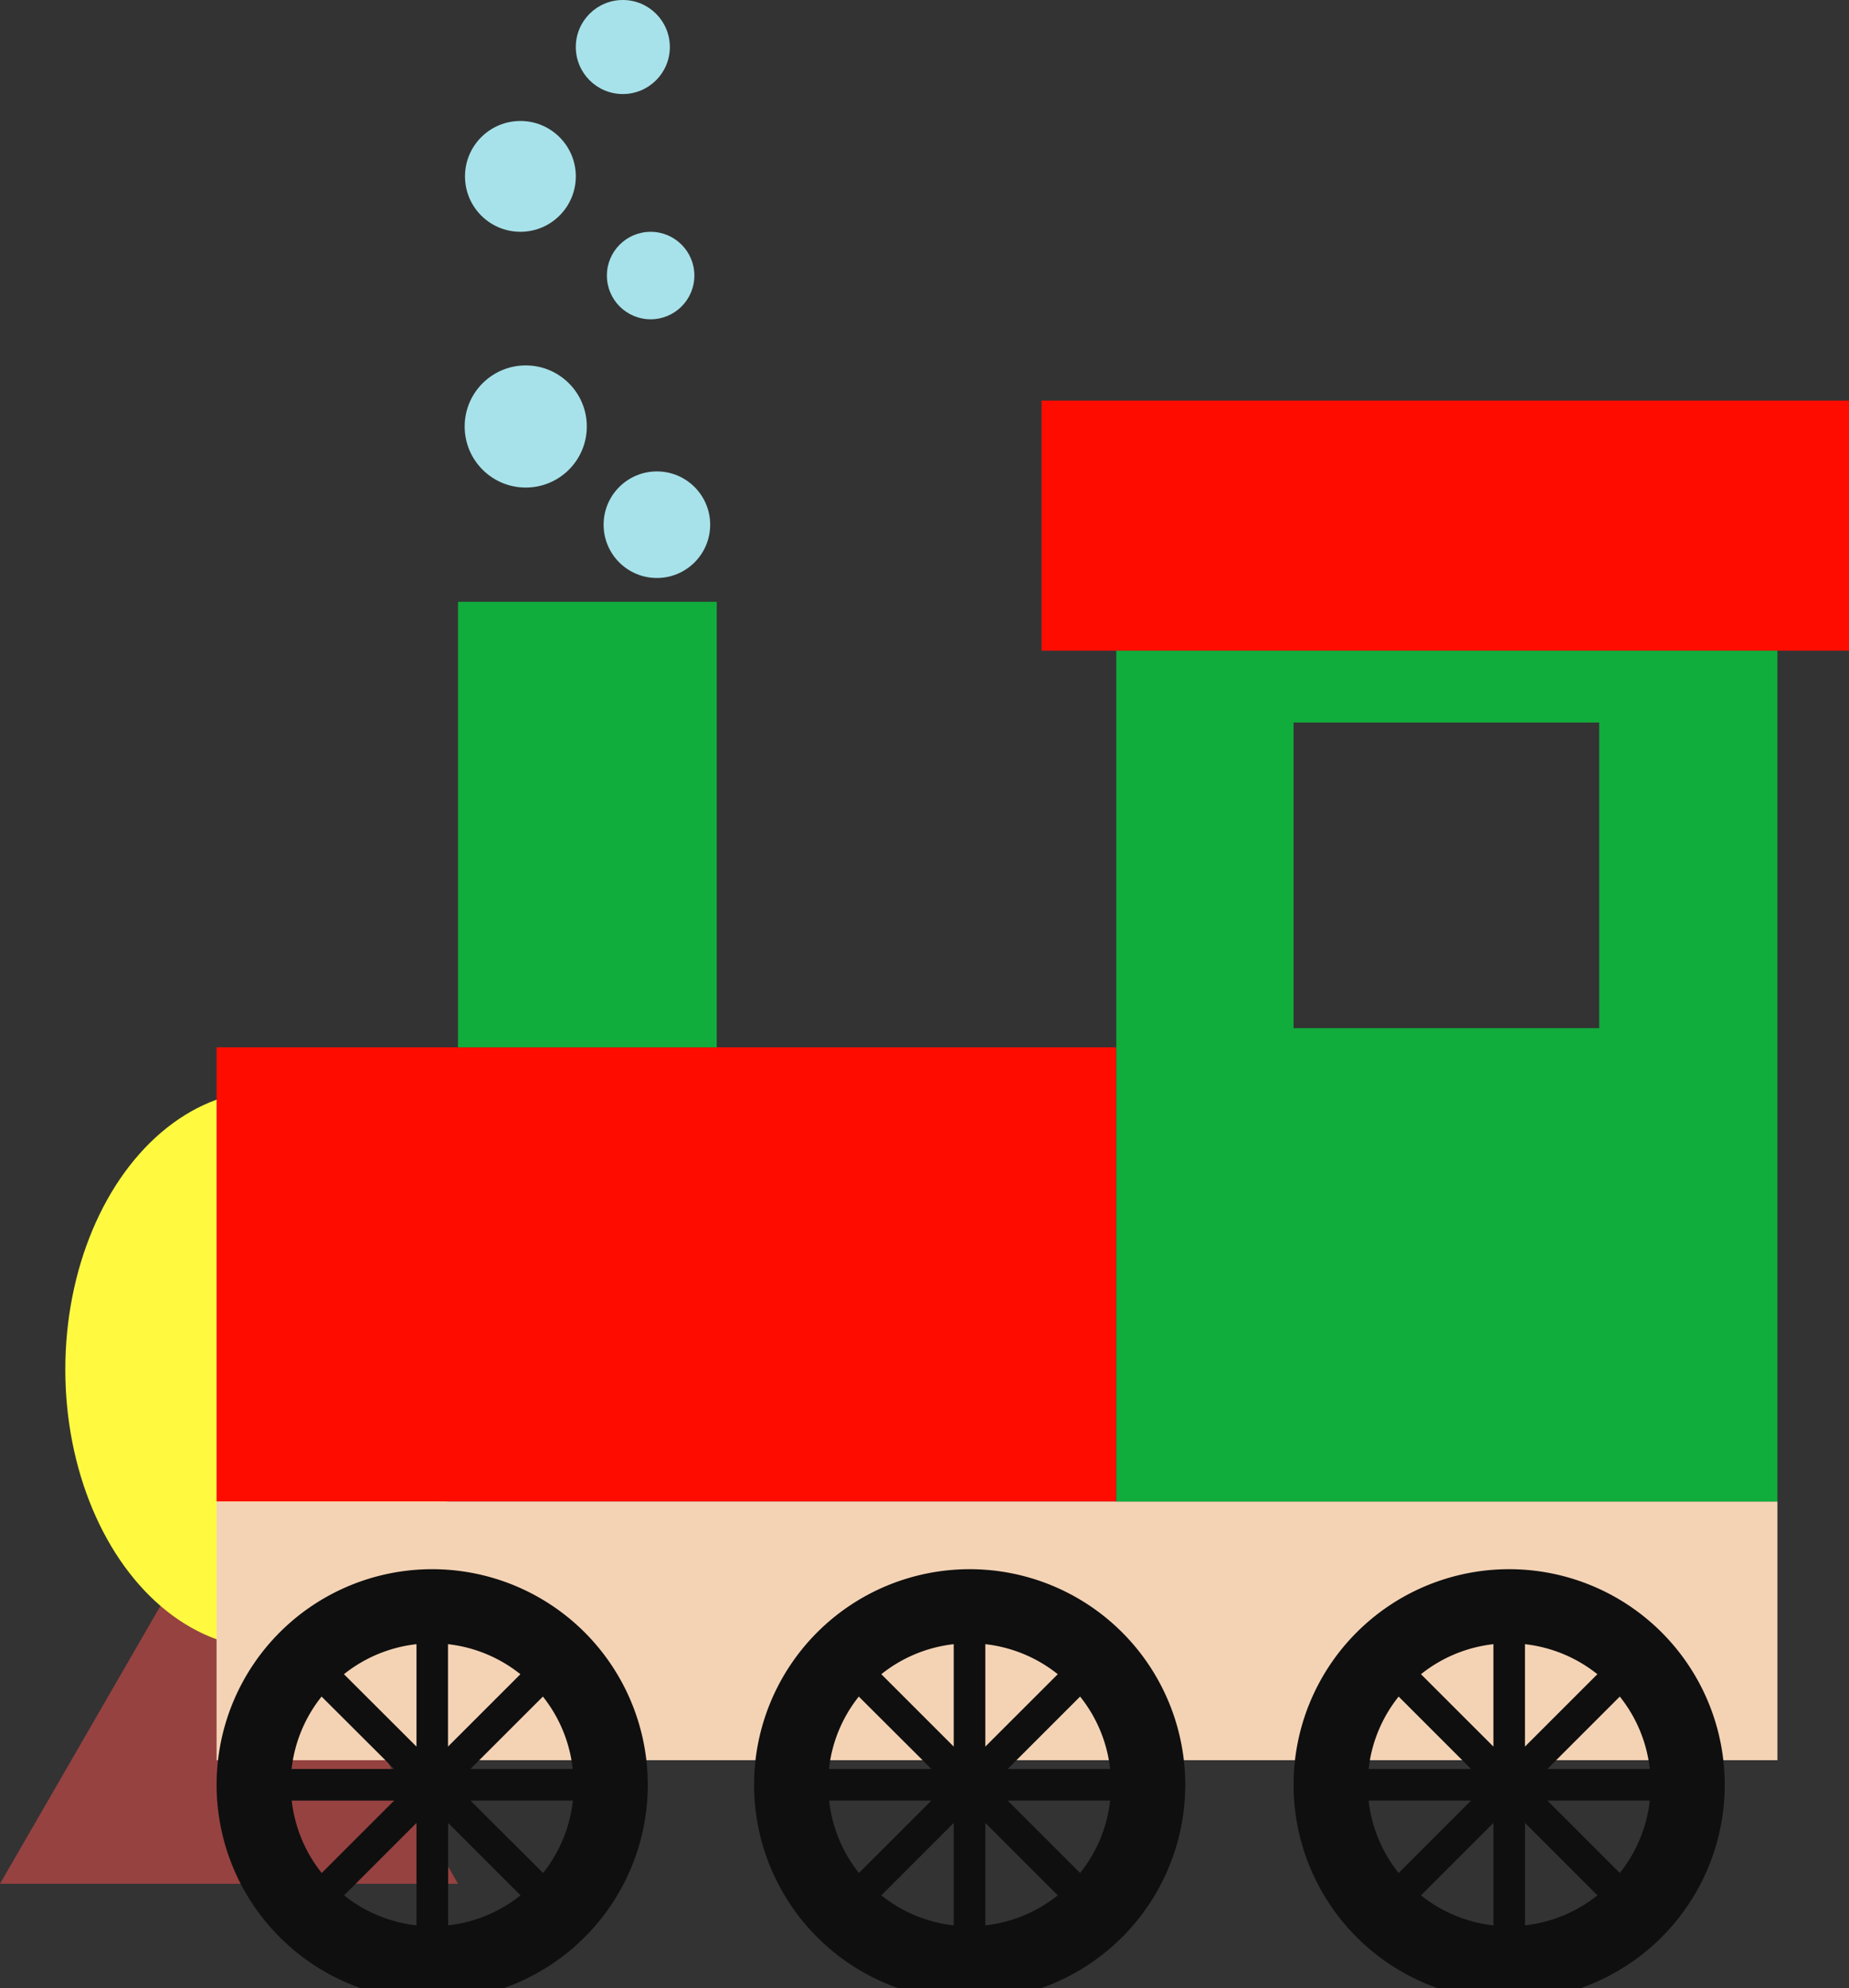 <svg xmlns="http://www.w3.org/2000/svg" viewBox="0 0 558 600" id="el_Bk7xdMFP8nX"><rect x="0" y="0" width="558" height="600" fill="#333333" stroke="none"/><style>@-webkit-keyframes el_BkGW_fYD83X_HJZOsDIhX_Animation{0%{-webkit-transform: translate(182.16px, 142.27px) translate(-182.16px, -142.27px) translate(0px, 0px);transform: translate(182.16px, 142.27px) translate(-182.16px, -142.27px) translate(0px, 0px);}33.33%{-webkit-transform: translate(182.16px, 142.27px) translate(-182.16px, -142.27px) translate(0px, -40px);transform: translate(182.16px, 142.27px) translate(-182.16px, -142.27px) translate(0px, -40px);}66.67%{-webkit-transform: translate(182.16px, 142.27px) translate(-182.16px, -142.27px) translate(0px, 5px);transform: translate(182.16px, 142.27px) translate(-182.16px, -142.27px) translate(0px, 5px);}100%{-webkit-transform: translate(182.16px, 142.27px) translate(-182.16px, -142.27px) translate(0px, 0px);transform: translate(182.16px, 142.27px) translate(-182.16px, -142.27px) translate(0px, 0px);}}@keyframes el_BkGW_fYD83X_HJZOsDIhX_Animation{0%{-webkit-transform: translate(182.16px, 142.27px) translate(-182.16px, -142.27px) translate(0px, 0px);transform: translate(182.16px, 142.27px) translate(-182.16px, -142.27px) translate(0px, 0px);}33.33%{-webkit-transform: translate(182.16px, 142.27px) translate(-182.16px, -142.27px) translate(0px, -40px);transform: translate(182.16px, 142.27px) translate(-182.16px, -142.27px) translate(0px, -40px);}66.67%{-webkit-transform: translate(182.16px, 142.27px) translate(-182.16px, -142.27px) translate(0px, 5px);transform: translate(182.16px, 142.27px) translate(-182.16px, -142.27px) translate(0px, 5px);}100%{-webkit-transform: translate(182.16px, 142.27px) translate(-182.16px, -142.27px) translate(0px, 0px);transform: translate(182.16px, 142.27px) translate(-182.16px, -142.27px) translate(0px, 0px);}}@-webkit-keyframes el_Byl-_GYvLn7_SJOrsw83X_Animation{0%{-webkit-transform: translate(183.15px, 69.96px) translate(-183.15px, -69.96px) translate(0px, 0px);transform: translate(183.15px, 69.96px) translate(-183.15px, -69.96px) translate(0px, 0px);}33.33%{-webkit-transform: translate(183.15px, 69.96px) translate(-183.15px, -69.96px) translate(0px, -40px);transform: translate(183.15px, 69.96px) translate(-183.15px, -69.96px) translate(0px, -40px);}66.67%{-webkit-transform: translate(183.15px, 69.96px) translate(-183.15px, -69.96px) translate(0px, 70px);transform: translate(183.15px, 69.96px) translate(-183.15px, -69.96px) translate(0px, 70px);}100%{-webkit-transform: translate(183.15px, 69.96px) translate(-183.15px, -69.96px) translate(0px, 0px);transform: translate(183.15px, 69.96px) translate(-183.15px, -69.96px) translate(0px, 0px);}}@keyframes el_Byl-_GYvLn7_SJOrsw83X_Animation{0%{-webkit-transform: translate(183.15px, 69.96px) translate(-183.15px, -69.96px) translate(0px, 0px);transform: translate(183.15px, 69.96px) translate(-183.15px, -69.96px) translate(0px, 0px);}33.33%{-webkit-transform: translate(183.15px, 69.96px) translate(-183.15px, -69.96px) translate(0px, -40px);transform: translate(183.15px, 69.96px) translate(-183.15px, -69.96px) translate(0px, -40px);}66.67%{-webkit-transform: translate(183.15px, 69.96px) translate(-183.15px, -69.96px) translate(0px, 70px);transform: translate(183.15px, 69.96px) translate(-183.15px, -69.96px) translate(0px, 70px);}100%{-webkit-transform: translate(183.15px, 69.96px) translate(-183.15px, -69.96px) translate(0px, 0px);transform: translate(183.15px, 69.96px) translate(-183.15px, -69.96px) translate(0px, 0px);}}@-webkit-keyframes el_BJ7-_fYwUnm_rkv29wUnX_Animation{0%{-webkit-transform: translate(140.23px, 110.28px) translate(-140.23px, -110.28px) translate(0px, 0px);transform: translate(140.23px, 110.28px) translate(-140.23px, -110.28px) translate(0px, 0px);}33.33%{-webkit-transform: translate(140.23px, 110.28px) translate(-140.23px, -110.28px) translate(0px, -40px);transform: translate(140.23px, 110.28px) translate(-140.23px, -110.28px) translate(0px, -40px);}66.67%{-webkit-transform: translate(140.23px, 110.28px) translate(-140.23px, -110.28px) translate(0px, 30px);transform: translate(140.23px, 110.28px) translate(-140.23px, -110.28px) translate(0px, 30px);}100%{-webkit-transform: translate(140.23px, 110.28px) translate(-140.23px, -110.28px) translate(0px, 0px);transform: translate(140.23px, 110.28px) translate(-140.23px, -110.28px) translate(0px, 0px);}}@keyframes el_BJ7-_fYwUnm_rkv29wUnX_Animation{0%{-webkit-transform: translate(140.23px, 110.28px) translate(-140.23px, -110.28px) translate(0px, 0px);transform: translate(140.23px, 110.28px) translate(-140.23px, -110.28px) translate(0px, 0px);}33.33%{-webkit-transform: translate(140.23px, 110.28px) translate(-140.23px, -110.28px) translate(0px, -40px);transform: translate(140.23px, 110.28px) translate(-140.23px, -110.28px) translate(0px, -40px);}66.67%{-webkit-transform: translate(140.23px, 110.28px) translate(-140.23px, -110.28px) translate(0px, 30px);transform: translate(140.23px, 110.28px) translate(-140.23px, -110.28px) translate(0px, 30px);}100%{-webkit-transform: translate(140.23px, 110.28px) translate(-140.23px, -110.28px) translate(0px, 0px);transform: translate(140.23px, 110.28px) translate(-140.23px, -110.28px) translate(0px, 0px);}}@-webkit-keyframes el_HkJW_fFDUhm_HywI9P837_Animation{0%{-webkit-transform: translate(140.33px, 36.51px) translate(-140.33px, -36.51px) translate(0px, 0px);transform: translate(140.33px, 36.51px) translate(-140.33px, -36.51px) translate(0px, 0px);}33.33%{-webkit-transform: translate(140.33px, 36.51px) translate(-140.33px, -36.51px) translate(0px, -40px);transform: translate(140.33px, 36.51px) translate(-140.33px, -36.51px) translate(0px, -40px);}66.67%{-webkit-transform: translate(140.33px, 36.51px) translate(-140.33px, -36.51px) translate(0px, 100px);transform: translate(140.33px, 36.51px) translate(-140.33px, -36.51px) translate(0px, 100px);}100%{-webkit-transform: translate(140.33px, 36.51px) translate(-140.33px, -36.51px) translate(0px, 0px);transform: translate(140.33px, 36.51px) translate(-140.33px, -36.51px) translate(0px, 0px);}}@keyframes el_HkJW_fFDUhm_HywI9P837_Animation{0%{-webkit-transform: translate(140.33px, 36.51px) translate(-140.33px, -36.51px) translate(0px, 0px);transform: translate(140.33px, 36.51px) translate(-140.33px, -36.51px) translate(0px, 0px);}33.33%{-webkit-transform: translate(140.33px, 36.51px) translate(-140.33px, -36.51px) translate(0px, -40px);transform: translate(140.33px, 36.51px) translate(-140.33px, -36.51px) translate(0px, -40px);}66.67%{-webkit-transform: translate(140.33px, 36.51px) translate(-140.33px, -36.51px) translate(0px, 100px);transform: translate(140.33px, 36.51px) translate(-140.33px, -36.51px) translate(0px, 100px);}100%{-webkit-transform: translate(140.33px, 36.51px) translate(-140.33px, -36.51px) translate(0px, 0px);transform: translate(140.33px, 36.51px) translate(-140.33px, -36.51px) translate(0px, 0px);}}@-webkit-keyframes el_Hy-bdfFwLn7_Sy-y5wLnm_Animation{0%{-webkit-transform: translate(173.77px, 0px) translate(-173.77px, 0px) translate(0px, 0px);transform: translate(173.77px, 0px) translate(-173.77px, 0px) translate(0px, 0px);}33.33%{-webkit-transform: translate(173.77px, 0px) translate(-173.77px, 0px) translate(0px, -40px);transform: translate(173.77px, 0px) translate(-173.77px, 0px) translate(0px, -40px);}66.67%{-webkit-transform: translate(173.77px, 0px) translate(-173.77px, 0px) translate(0px, 150px);transform: translate(173.77px, 0px) translate(-173.77px, 0px) translate(0px, 150px);}100%{-webkit-transform: translate(173.77px, 0px) translate(-173.77px, 0px) translate(0px, 0px);transform: translate(173.77px, 0px) translate(-173.77px, 0px) translate(0px, 0px);}}@keyframes el_Hy-bdfFwLn7_Sy-y5wLnm_Animation{0%{-webkit-transform: translate(173.77px, 0px) translate(-173.77px, 0px) translate(0px, 0px);transform: translate(173.77px, 0px) translate(-173.77px, 0px) translate(0px, 0px);}33.33%{-webkit-transform: translate(173.77px, 0px) translate(-173.77px, 0px) translate(0px, -40px);transform: translate(173.77px, 0px) translate(-173.77px, 0px) translate(0px, -40px);}66.67%{-webkit-transform: translate(173.77px, 0px) translate(-173.77px, 0px) translate(0px, 150px);transform: translate(173.77px, 0px) translate(-173.77px, 0px) translate(0px, 150px);}100%{-webkit-transform: translate(173.77px, 0px) translate(-173.77px, 0px) translate(0px, 0px);transform: translate(173.77px, 0px) translate(-173.77px, 0px) translate(0px, 0px);}}#el_Bk7xdMFP8nX *{-webkit-animation-duration: 3s;animation-duration: 3s;-webkit-animation-iteration-count: infinite;animation-iteration-count: infinite;-webkit-animation-timing-function: cubic-bezier(0, 0, 1, 1);animation-timing-function: cubic-bezier(0, 0, 1, 1);}#el_rkBxdfFPIhm{fill: #964241;}#el_rkIgdztwLnm{fill: #fffa40;}#el_Hkwx_MKvUh7{fill: #ff0c00;}#el_HydluMtDI2m{fill: #ff0c00;}#el_H1YlOfFDUnQ{fill: #10ad3c;}#el_H1cx_MFD83X{fill: #f4d3b5;}#el_ryixOGYPLnQ{fill: #0f0f0f;-webkit-transform: translate(-775.31px, -200.34px);transform: translate(-775.31px, -200.34px);}#el_r1nluztDL3Q{fill: #0f0f0f;-webkit-transform: translate(-775.31px, -200.34px);transform: translate(-775.31px, -200.34px);}#el_Sk6l_MYwU3m{fill: #0f0f0f;-webkit-transform: translate(-775.31px, -200.34px);transform: translate(-775.31px, -200.34px);}#el_B10l_MYvUhm{fill: #10ad3c;-webkit-transform: translate(-775.31px, -200.34px);transform: translate(-775.31px, -200.34px);}#el_HkJW_fFDUhm{fill: #a7e2ea;}#el_Byl-_GYvLn7{fill: #a7e2ea;}#el_Hy-bdfFwLn7{fill: #a7e2ea;}#el_BkGW_fYD83X{fill: #a7e2ea;}#el_BJ7-_fYwUnm{fill: #a7e2ea;}#el_ryixOGYPLnQ_BJomFDI3m{-webkit-transform: translate(905.74px, 738.97px) rotate(0deg) translate(-905.74px, -738.97px);transform: translate(905.74px, 738.97px) rotate(0deg) translate(-905.74px, -738.97px);}#el_Hy-bdfFwLn7_Sy-y5wLnm{-webkit-animation-name: el_Hy-bdfFwLn7_Sy-y5wLnm_Animation;animation-name: el_Hy-bdfFwLn7_Sy-y5wLnm_Animation;-webkit-transform: translate(173.77px, 0px) translate(-173.77px, 0px) translate(0px, 0px);transform: translate(173.77px, 0px) translate(-173.77px, 0px) translate(0px, 0px);}#el_HkJW_fFDUhm_HywI9P837{-webkit-animation-name: el_HkJW_fFDUhm_HywI9P837_Animation;animation-name: el_HkJW_fFDUhm_HywI9P837_Animation;-webkit-transform: translate(140.33px, 36.51px) translate(-140.33px, -36.51px) translate(0px, 0px);transform: translate(140.33px, 36.51px) translate(-140.33px, -36.51px) translate(0px, 0px);}#el_BJ7-_fYwUnm_rkv29wUnX{-webkit-animation-name: el_BJ7-_fYwUnm_rkv29wUnX_Animation;animation-name: el_BJ7-_fYwUnm_rkv29wUnX_Animation;}#el_Byl-_GYvLn7_SJOrsw83X{-webkit-animation-name: el_Byl-_GYvLn7_SJOrsw83X_Animation;animation-name: el_Byl-_GYvLn7_SJOrsw83X_Animation;}#el_BkGW_fYD83X_HJZOsDIhX{-webkit-animation-name: el_BkGW_fYD83X_HJZOsDIhX_Animation;animation-name: el_BkGW_fYD83X_HJZOsDIhX_Animation;}</style>
  <defs>
    
  </defs>
  <title>train</title>
  <g id="el_HJEe_fKw83Q">
    <polygon points="69.11 448.8 0 568.51 138.23 568.51 69.11 448.8" id="el_rkBxdfFPIhm"/>
    <ellipse cx="80.98" cy="413.3" rx="61.27" ry="84.21" id="el_rkIgdztwLnm"/>
    <rect x="314.33" y="120.9" width="244.63" height="75.47" id="el_Hkwx_MKvUh7"/>
    <rect x="65.36" y="316.08" width="271.52" height="137.06" id="el_HydluMtDI2m"/>
    <rect x="138.23" y="181.62" width="78.07" height="134.46" id="el_H1YlOfFDUnQ"/>
    <rect x="65.36" y="453.14" width="471.04" height="78.07" id="el_H1cx_MFD83X"/>
    <path d="M905.74,673.91A65.06,65.06,0,1,0,970.8,739,65.06,65.06,0,0,0,905.74,673.91Zm4.77,22.63a42.53,42.53,0,0,1,21.85,9.06l-21.85,21.85ZM901,727.45,879.11,705.6A42.53,42.53,0,0,1,901,696.54Zm-6.74,6.75H863.31a42.51,42.51,0,0,1,9.05-21.85Zm0,9.54-21.86,21.85a42.48,42.48,0,0,1-9.05-21.85Zm6.74,6.75V781.4a42.53,42.53,0,0,1-21.85-9.06Zm9.55,0,21.85,21.85a42.53,42.53,0,0,1-21.85,9.06Zm6.74-6.75h30.91a42.48,42.48,0,0,1-9,21.85Zm0-9.54,21.86-21.85a42.51,42.51,0,0,1,9,21.85Z" id="el_ryixOGYPLnQ"/>
    <path d="M1067.9,673.91A65.06,65.06,0,1,0,1133,739,65.06,65.06,0,0,0,1067.9,673.91Zm4.77,22.63a42.52,42.52,0,0,1,21.86,9.06l-21.86,21.85Zm-9.54,30.91-21.85-21.85a42.53,42.53,0,0,1,21.85-9.06Zm-6.74,6.75h-30.91a42.43,42.43,0,0,1,9-21.85Zm0,9.54-21.86,21.85a42.39,42.39,0,0,1-9-21.85Zm6.74,6.75V781.4a42.53,42.53,0,0,1-21.85-9.06Zm9.54,0,21.86,21.85a42.52,42.52,0,0,1-21.86,9.06Zm6.75-6.75h30.91a42.41,42.41,0,0,1-9.06,21.85Zm0-9.54,21.85-21.85a42.44,42.44,0,0,1,9.06,21.85Z" id="el_r1nluztDL3Q"/>
    <path d="M1230.75,673.91A65.06,65.06,0,1,0,1295.81,739,65.06,65.06,0,0,0,1230.75,673.91Zm4.77,22.63a42.53,42.53,0,0,1,21.85,9.06l-21.85,21.85ZM1226,727.45l-21.86-21.85a42.52,42.52,0,0,1,21.86-9.06Zm-6.75,6.75h-30.91a42.44,42.44,0,0,1,9.06-21.85Zm0,9.54-21.85,21.85a42.41,42.41,0,0,1-9.06-21.85Zm6.75,6.75V781.4a42.52,42.52,0,0,1-21.86-9.06Zm9.54,0,21.85,21.85a42.53,42.53,0,0,1-21.85,9.06Zm6.75-6.75h30.9a42.39,42.39,0,0,1-9.05,21.85Zm0-9.54,21.85-21.85a42.43,42.43,0,0,1,9.05,21.85Z" id="el_Sk6l_MYwU3m"/>
    <path d="M1112.19,396.71V653.48h199.52V396.71Zm145.74,113.92h-92.24V418.39h92.24Z" id="el_B10l_MYvUhm"/>
    <g id="el_HkJW_fFDUhm_HywI9P837" data-animator-group="true" data-animator-type="0"><circle cx="157.05" cy="53.23" r="16.72" id="el_HkJW_fFDUhm"/></g>
    <g id="el_Byl-_GYvLn7_SJOrsw83X" data-animator-group="true" data-animator-type="0"><circle cx="196.35" cy="83.16" r="13.2" id="el_Byl-_GYvLn7"/></g>
    <g id="el_Hy-bdfFwLn7_Sy-y5wLnm" data-animator-group="true" data-animator-type="0"><circle cx="187.96" cy="14.19" r="14.19" id="el_Hy-bdfFwLn7"/></g>
    <g id="el_BkGW_fYD83X_HJZOsDIhX" data-animator-group="true" data-animator-type="0"><circle cx="198.24" cy="158.35" r="16.08" id="el_BkGW_fYD83X"/></g>
    <g id="el_BJ7-_fYwUnm_rkv29wUnX" data-animator-group="true" data-animator-type="0"><circle cx="158.66" cy="128.71" r="18.43" id="el_BJ7-_fYwUnm"/></g>
  </g>
</svg>